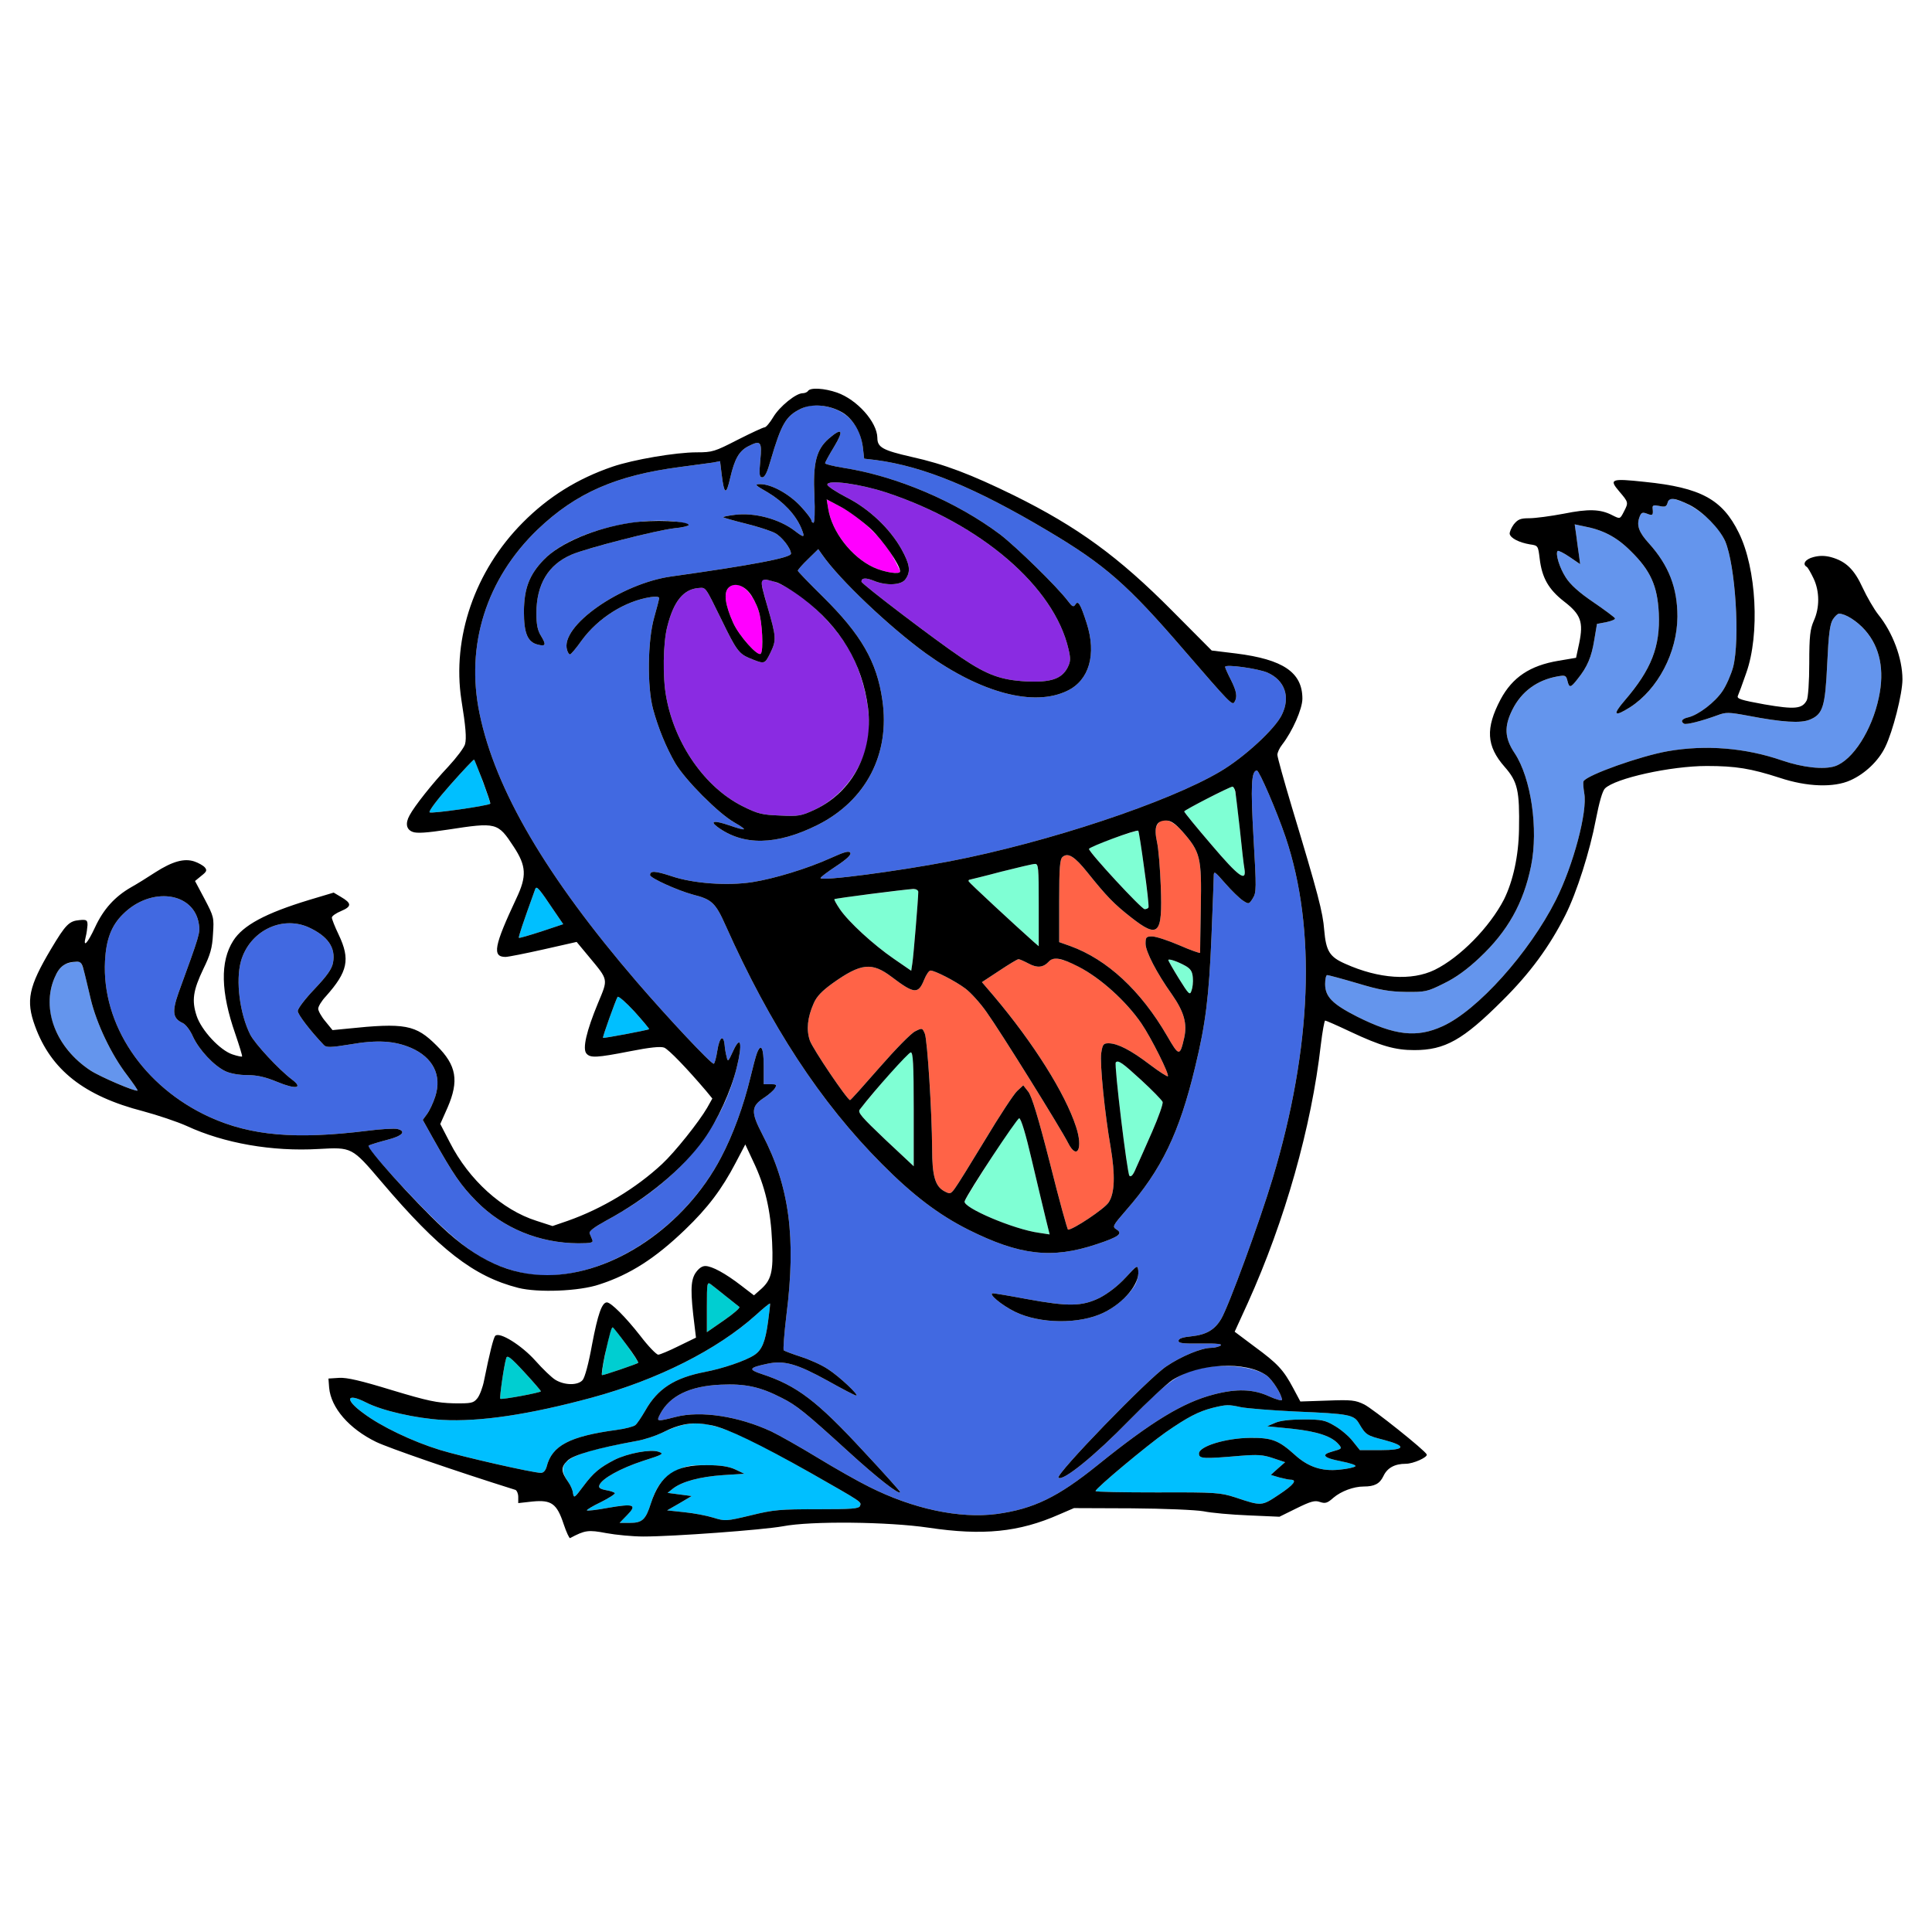 <?xml version="1.0" encoding="utf-8"?>
<!-- Generator: Adobe Illustrator 21.0.0, SVG Export Plug-In . SVG Version: 6.00 Build 0)  -->
<svg version="1.1" baseProfile="tiny"
	 id="svg60" inkscape:version="0.92.2 5c3e80d, 2017-08-06" sodipodi:docname="30 #11531.svg" xmlns:cc="http://creativecommons.org/ns#" xmlns:dc="http://purl.org/dc/elements/1.1/" xmlns:inkscape="http://www.inkscape.org/namespaces/inkscape" xmlns:rdf="http://www.w3.org/1999/02/22-rdf-syntax-ns#" xmlns:sodipodi="http://sodipodi.sourceforge.net/DTD/sodipodi-0.dtd" xmlns:svg="http://www.w3.org/2000/svg"
	 xmlns="http://www.w3.org/2000/svg" xmlns:xlink="http://www.w3.org/1999/xlink" x="0px" y="0px" viewBox="0 0 850 850"
	 xml:space="preserve">
<sodipodi:namedview  bordercolor="#666666" borderopacity="1" gridtolerance="10" guidetolerance="10" id="namedview62" inkscape:current-layer="svg60" inkscape:cx="687.013" inkscape:cy="608.02561" inkscape:pageopacity="0" inkscape:pageshadow="2" inkscape:window-height="978" inkscape:window-maximized="1" inkscape:window-width="1920" inkscape:window-x="0" inkscape:window-y="1" inkscape:zoom="0.58897835" objecttolerance="10" pagecolor="#ffffff" showgrid="false">
	</sodipodi:namedview>
<g id="g58" transform="translate(0,0) scale(1,1)">
	<path id="path4" fill="none" d="M0,0h425h425v425v425H425H0V425V0z M355.5,172c-0.3,0.5-1.4,1-2.4,1c-2.9,0-10.1,5.8-12.9,10.5
		c-1.5,2.5-3.2,4.5-3.8,4.5s-6,2.5-11.9,5.5c-10.1,5.2-11.1,5.5-18,5.5c-9.2,0-27.9,3.2-37,6.3c-34.1,11.7-58.5,38.9-65.6,73.1
		c-2.1,10.1-2.4,19.8-0.9,29.6c1.9,11.7,2.3,16.8,1.6,19.4c-0.4,1.5-3.7,5.9-7.4,9.9c-6.9,7.3-14.9,17.4-17,21.4
		c-2,3.6-1.4,6.3,1.4,7.3c1.8,0.7,6.2,0.4,15.4-1c21.5-3.3,22-3.2,29,7.5c5.6,8.5,5.8,13,1.2,22.7c-9.8,20.9-10.8,25.8-4.8,25.8
		c1.1,0,8.7-1.5,16.7-3.3l14.6-3.3l5.4,6.5c8.7,10.5,8.5,9.6,4,20.4c-5.1,12.3-6.9,20.1-5.1,22.2c1.7,2,4.4,1.9,19.2-1
		c8.6-1.7,13.4-2.2,15-1.6c2,0.8,9.9,9,18.5,19.1l2.7,3.3l-2.3,4.1c-3.6,6.2-14.2,19.5-19.8,24.7c-11.4,10.6-26.2,19.6-41.5,25
		l-6.7,2.3l-7.1-2.3c-15.1-4.8-29.7-18-38.1-34.5l-4.2-8.1l3.2-7.2c5.1-11.8,4-18.6-4.8-27.3c-9.2-9.2-13.8-10.1-39.7-7.4l-6.1,0.6
		l-3.1-3.8c-1.8-2.1-3.2-4.7-3.2-5.6c0-1,1.5-3.5,3.4-5.5c9.6-10.8,10.8-16.2,5.6-27.1c-1.7-3.5-3-6.9-3-7.5c0-0.7,1.9-2,4.1-2.9
		c4.7-2,4.7-3.4-0.1-6.2l-3.2-1.9l-10.7,3.2c-19.4,5.9-29.2,11.2-33.5,18c-5.8,9.1-5.5,22.6,0.9,40.9c1.8,5.3,3.2,9.8,3,10
		s-2.1-0.2-4.2-0.9c-5.5-1.8-13.7-10.6-15.8-17c-2.2-6.7-1.6-11.1,3-20.7c3-6.1,3.9-9.2,4.2-15.2c0.5-7.3,0.4-7.7-3.7-15.5l-4.2-7.9
		l2.8-2.3c2.3-1.8,2.6-2.4,1.5-3.7c-0.7-0.8-2.8-2-4.6-2.6c-4.5-1.5-9.7,0-17.2,4.8c-3.2,2.1-8,5.1-10.7,6.6
		c-7.1,4.1-12.1,9.6-15.8,17.6c-3.3,7.1-5.4,9.3-4.1,4.2c0.4-1.5,0.7-3.8,0.8-5.2c0-2.2-0.4-2.5-3.5-2.2c-4.6,0.4-6.1,1.9-12.6,12.8
		c-9.8,16.5-11.1,22.6-7,33.8c7,19.3,21.6,30.8,47.6,37.5c6.3,1.7,15,4.6,19.2,6.5c16.4,7.6,37.6,11.3,58,10.1
		c14.6-0.8,14.6-0.9,27.6,14.4c25.4,29.9,40.6,41.7,60.2,46.7c8.7,2.2,26.9,1.5,35.7-1.5c13.6-4.4,24.7-11.6,37.7-24.1
		c10-9.6,16.2-17.8,22.3-29.5l4.2-8l3.5,7.5c5.2,10.8,7.7,21.5,8.3,35.5c0.6,13.3-0.3,16.8-5.5,21.2l-2.5,2.2l-5.6-4.3
		c-7-5.4-12.9-8.6-15.8-8.6c-1.5,0-3,1.1-4.4,3.2c-2.1,3.4-2.2,8.3-0.3,23.3l0.6,5l-7.6,3.7c-4.2,2.1-8.3,3.8-9,3.8
		c-0.8,0-4.4-3.7-7.9-8.3c-6.5-8.3-12.9-14.7-14.7-14.7c-2.2,0-4,5.3-6.5,18.4c-1.5,8.4-3.2,14.7-4.2,15.8
		c-2.1,2.4-7.9,2.3-11.9-0.1c-1.7-1-5.7-4.9-8.9-8.5c-6-6.7-15.7-12.8-17.6-10.9c-0.8,0.8-2.5,7.6-4.9,19.5c-0.6,3.2-2,6.8-3,8
		c-1.7,2.1-2.6,2.3-10.4,2.2c-7.3-0.2-11.3-1-27.2-5.8c-13.7-4.2-19.8-5.6-23.2-5.4l-4.7,0.3l0.3,4c0.8,8.9,8.8,18.1,20.7,23.9
		c5.4,2.6,34.2,12.6,61.3,21.1c0.6,0.3,1.2,1.6,1.2,3.1v2.7l6.3-0.7c8.3-0.8,10.7,0.9,13.7,10c1.2,3.6,2.5,6.3,2.8,6.1
		c6.6-3.5,8-3.7,15.9-2.2c4.3,0.8,11.7,1.5,16.4,1.5c13.2,0,52.5-2.9,61.3-4.5c12.5-2.4,46.4-2,64,0.6c24.1,3.6,39.9,2,57.6-5.8
		l6.5-2.8l25.5,0.1c14.3,0.1,28.1,0.7,31.5,1.3c3.3,0.7,12.2,1.5,19.7,1.8l13.7,0.6l7.5-3.7c6.3-3.1,8.1-3.6,10.3-2.8
		c2.4,0.8,3.3,0.5,6-1.9c3.3-2.8,8.8-4.9,13.3-4.9c4.7,0,7-1.2,8.6-4.5c1.7-3.7,5-5.5,9.9-5.5c3.3,0,9.7-2.9,9.2-4.1
		c-0.6-1.7-23.7-20.1-27.5-22c-3.9-1.9-5.6-2.1-16.2-1.7l-11.9,0.4l-3.1-5.8c-4.3-8.1-6.9-10.9-17-18.3l-8.8-6.6l5.8-12.7
		c16.3-36.1,28-77.4,32.1-113.5c0.7-5.9,1.6-10.7,1.9-10.7c0.4,0,5.4,2.2,11.1,4.9c13.4,6.3,19.7,8.1,28.1,8.1
		c13.5,0,21.4-4.4,38.9-21.9c22.3-22.2,34.9-46.6,41-79.5c1.5-7.7,2.9-12.6,4-13.7c4.5-4.5,29-9.9,44.8-9.9
		c12.8,0,19.4,1.1,32.1,5.2c12,4,23.8,4.4,31.1,1.1c6.5-2.9,12.4-8.6,15.3-14.6c3.4-6.9,7.6-23.5,7.6-29.8c0-9.3-4.3-20.7-10.7-28.6
		c-1.8-2.3-4.9-7.6-6.8-11.7c-3.7-8.1-7.4-11.7-14-13.5c-2.7-0.7-5.1-0.7-7.7,0c-3.5,0.9-5,3.1-2.9,4.3c0.5,0.3,1.8,2.6,3,5.1
		c2.7,5.7,2.7,12.9,0.1,18.6c-1.6,3.7-2,6.6-2,18.7c0,8.1-0.5,15.2-1.1,16.3c-2,3.8-5.2,4.1-18.6,1.8c-10.5-1.9-12.3-2.5-11.7-3.8
		c0.4-0.9,2.1-5.4,3.7-10.1c2.7-7.5,3.1-10.2,3.5-22c0.7-22.6-4.3-40.3-14-50c-7.4-7.4-14.9-10-34.2-12c-14.9-1.6-15.8-1.2-11.2,4.2
		c4.1,4.8,4.1,4.9,2.1,8.8c-1.8,3.5-1.7,3.4-5.3,1.6c-5.1-2.6-10.3-2.8-21.2-0.6c-5.8,1.1-12.6,2-15.2,2c-3.9,0-5,0.5-6.8,2.7
		c-1.1,1.5-1.9,3.4-1.8,4.2c0.4,1.9,4.2,3.8,8.9,4.6c3.6,0.5,3.6,0.6,4.3,6.3c1,8.4,3.9,13.5,10.7,18.8c7.4,5.7,8.6,9,6.7,18.3
		l-1.4,6.5l-7.7,1.3c-12.6,2.1-20.3,7.3-25.5,17c-6.7,12.7-6.3,20.5,1.8,29.7c5.7,6.5,6.6,10.4,6.3,27.6
		c-0.2,11.6-2.6,22.6-6.6,30.7c-6.3,12.2-19.3,25.5-30.5,31c-10.1,4.9-24.5,4-39.4-2.7c-6.8-3-8.4-5.5-9.2-14.8
		c-0.6-7.9-2.7-15.9-14.2-54c-3.5-11.7-6.4-22.1-6.4-23.1s0.9-3,2.1-4.5c4.5-5.8,8.9-15.7,8.9-20.2c0-11.6-8.5-17.3-29.2-19.9
		l-10.7-1.3l-17.3-17.4c-23.7-23.9-41.7-37-69.8-50.9c-18.8-9.2-30.5-13.7-45-16.9c-12.7-2.9-15-4.2-15-8.4
		c-0.1-6.9-8.9-16.8-17.8-19.9C362.7,170.8,356.5,170.4,355.5,172z"/>
	<path id="path6" fill="#4169E1" d="M361.5,178.5c10.2,1.3,16.7,7.7,18.1,18.1l0.6,5.2l5.2,0.6c21,2.8,43.8,12.2,75.7,31.2
		c25.1,14.9,35.1,23.7,59.8,52.4c20.3,23.5,21.2,24.4,22.2,22.9c1.4-2.3,1-4.7-1.6-9.9c-1.4-2.7-2.5-5.2-2.5-5.6
		c0-1.3,14.3,0.7,18.6,2.5c7.7,3.4,10.2,10.7,6.4,18.5c-2.9,6.2-16.7,18.9-27.1,25c-22.7,13.5-75.9,31.2-118.9,39.5
		c-22.9,4.4-57,8.9-57,7.4c0-0.4,3.2-2.8,7-5.3c4.7-3.1,6.6-5,6.1-5.8c-0.6-1-2.6-0.4-8.6,2.3c-10.1,4.6-24.9,9.1-34.5,10.6
		c-11,1.7-26.1,0.6-35.5-2.6c-7.3-2.4-9.5-2.5-9.5-0.5c0,1.3,12.2,6.8,18.9,8.6c8.3,2.1,9.9,3.6,14.4,13.7
		c19.6,43.9,41.6,77.6,68.7,104.8c13.6,13.7,24.9,22.3,38,28.9c22.6,11.3,36.8,13,56.5,6.4c9.7-3.2,11.7-4.7,8.7-6.5
		c-1.9-1.2-1.7-1.6,4.2-8.4c15.7-17.9,23.5-34.2,30.4-63c4.7-19.3,6.1-31.2,7.2-57.4c0.5-13,1-24.9,1-26.4c0-2.7,0.2-2.6,5.1,3
		c2.7,3.1,6.2,6.5,7.7,7.5c2.6,1.7,2.7,1.7,4.4-1c1.6-2.6,1.6-4.3,0.3-26.6c-1.3-22.8-1-29.6,1.5-29.6c1,0,8.7,17.8,12.6,29.3
		c13.6,40.4,11.6,92.5-5.7,150.2c-5.7,19-19.3,56.1-22.6,61.7c-2.8,4.8-6.5,7-13,7.7c-4,0.4-5.8,1-5.8,2c0,1.1,2.1,1.3,10,1.2
		c7-0.1,9.5,0.2,8.5,0.9c-0.8,0.5-2.7,1-4.2,1c-4.2,0-13.1,3.7-19.6,8.1c-7.9,5.2-48.9,47.6-47.5,49c1.8,1.8,15.8-9.5,31.2-25.3
		c15.5-15.9,20.5-19.7,29-22.2c10.3-3,25.2-1.8,31.4,2.6c2.5,1.8,6.7,8.4,6.7,10.7c0,0.5-2.6-0.2-5.7-1.6
		c-6.9-3.2-14.4-3.4-24.3-0.8c-13.5,3.5-27.2,11.8-51,31c-17.6,14.2-28.3,19.4-44.6,21.6c-16.2,2.1-36.6-2.2-55.9-11.9
		c-4.9-2.4-15.3-8.3-23-13s-16.8-9.8-20.1-11.4c-14.4-6.7-31.1-9.3-42.2-6.4c-8.3,2.1-8.5,2.1-6.8-1.2c4.2-8.1,13.1-12.4,26.7-13
		c10.7-0.5,17.3,0.9,26.8,5.8c6.6,3.3,10.3,6.3,29.3,23.6c12.7,11.6,22.8,19.5,22.8,17.8c0-0.3-7.2-8.4-16.1-17.9
		c-20.5-22.2-29.3-28.9-44.8-34c-6.1-2-5.6-2.8,2.5-4.5c7.4-1.6,13,0,26.6,7.5c6.4,3.6,12,6.5,12.5,6.5c1.5,0-7.4-8.4-12.4-11.6
		c-2.8-1.9-8.2-4.3-12-5.5c-3.7-1.2-7.1-2.5-7.5-2.8c-0.3-0.3,0.2-7.4,1.2-15.6c4.3-34,1.3-56.6-10.6-79.4c-5.2-10-5-12.4,1-16.3
		c1.8-1.2,3.9-3,4.5-4c1-1.6,0.7-1.8-1.9-1.8h-3v-8c0-8.1-1.2-10.3-3-5.6c-0.5,1.3-1.8,6.2-2.9,10.8c-2.9,12.1-7.6,25.1-12.9,35.1
		c-18.7,35.6-59,58.2-89.7,50.2c-16.9-4.5-26.8-12-53.2-40.4c-8.9-9.7-12.9-14.7-12.1-15.1c0.7-0.4,4.3-1.5,8.1-2.5
		c6.8-1.7,8.6-3.8,4.5-4.8c-1.2-0.3-7.1,0-13.2,0.8c-31.5,3.9-51.2,2.2-69.3-6c-29.2-13.3-47.6-40.8-46.1-68.8
		c0.5-9.4,2.8-15.5,7.9-20.5c12.3-12.3,31.3-9.8,33.4,4.4c0.6,3.9,0.4,4.5-9,30.3c-2.9,8.3-2.5,11.2,1.9,13.2c1.3,0.6,3.3,3.2,4.5,6
		c2.7,5.8,9.2,12.8,14.3,15.2c2.1,1,6,1.7,9.6,1.7c4.3,0,7.9,0.8,13.2,3c8.2,3.4,11.6,2.8,6.4-1.1c-5.7-4.3-16.2-15.6-18.3-19.7
		c-4.6-9.1-6.5-23.7-4.1-32.3c3.7-13.1,17.7-20.2,29.6-15c8.6,3.9,12.2,9,10.9,15.7c-0.5,2.7-2.6,5.7-8.1,11.5
		c-4.1,4.3-7.4,8.6-7.4,9.7c0,1.5,5.4,8.6,11.5,15c1,1.1,3,1.1,11.5-0.3c12-2.1,19.5-1.6,26.8,1.5c9.7,4.2,13.7,12.1,10.7,21.4
		c-0.9,2.8-2.5,6.2-3.6,7.7l-1.9,2.6l4.4,7.9c9.1,16.2,12.3,20.9,19.3,28c11.7,11.8,27.6,18.3,44.7,18.4c5.7,0,6.7-0.3,6.2-1.5
		c-0.3-0.8-0.9-2.1-1.2-2.9c-0.3-0.9,2-2.7,7.3-5.6c31.2-16.8,50.6-39.5,57.4-67.2c2.7-10.8,1.8-14.8-1.6-7.3
		c-2.1,4.6-2.3,4.8-2.8,2.5c-0.4-1.4-0.8-3.8-0.9-5.3c-0.5-4.8-2.3-3.4-3.2,2.5c-0.5,3.2-1.2,5.8-1.6,5.8
		c-1.3,0-20.2-20.2-33.9-36.1c-39.8-46.3-62.2-84.5-69.1-117.9c-6.3-30.2,3-59.4,25.6-81.1c16.8-16,34.3-23.7,62.3-27.4
		c6.4-0.8,13-1.8,14.8-2l3.1-0.6l0.7,5.8c1.1,9,2,9.4,3.8,1.4c1.9-8.1,3.8-11.6,7.8-13.7c5.6-2.9,6.2-2.2,5.4,6.1
		c-0.6,6.4-0.4,7.5,0.9,7.5c1.1,0,2.2-2.3,3.6-7.3c4.8-16.4,6.8-19.7,13.4-22.9C355.5,178.4,357.7,178.1,361.5,178.5z M364.6,193
		c-5.5,4.8-7,10.9-6.3,25.2c0.3,6.8,0.1,11.8-0.4,11.8s-0.9-0.5-0.9-1c0-0.6-2.1-3.4-4.7-6.2c-5.1-5.5-12.9-9.8-17.8-9.8
		c-2.7,0-2.4,0.4,3.4,3.7c6.8,4.1,12.1,9.7,14.6,15.6c1.8,4.4,1.4,4.5-2.9,1.2c-6.8-5.2-17.7-8.1-26.3-7c-3,0.4-5.3,0.8-5.1,1.1
		c0.3,0.2,4.7,1.5,10,2.8s11,3.2,12.7,4.1c3,1.5,7.1,6.8,7.1,9.1c0,1.8-17.5,5.1-52.5,10c-22.5,3.1-49.3,22-46,32.4
		c0.3,1.1,0.9,2,1.3,1.9c0.4,0,2.7-2.7,5.1-6.1c7.2-9.9,19.1-17.4,30.4-19.1c2-0.3,3.7-0.2,3.7,0.4c0,0.5-1,4.4-2.2,8.6
		c-2.9,10.2-3.1,30.5-0.5,40.2c2.3,8.5,5.8,17,9.8,23.9c4.4,7.4,18.9,22,25.9,26c6.4,3.7,5.7,4-2.5,1.2c-6.2-2.1-8.3-1.8-5,0.7
		c11.4,8.5,26.1,8.3,44.3-0.8c21.2-10.7,31.9-31.2,28.4-54.9c-2.4-16.9-9.4-28.9-26.1-45.4c-6.1-6-11.1-11.2-11.1-11.5
		c0-0.4,2-2.7,4.5-5.1l4.5-4.4l1.7,2.4c7.6,11,29.7,31.9,45.7,43.5c24.2,17.4,47.5,23.6,62.2,16.4c9.6-4.6,12.9-16,8.5-29.7
		c-2.8-8.7-3.8-10.2-5-8.2c-0.8,1.2-1.4,0.9-3.2-1.5c-4.8-6.4-22.8-23.9-29.8-29.3c-19.3-14.5-45.5-25.7-69.1-29.4
		c-4.4-0.7-8-1.6-8-2s1.8-3.7,4-7.3C371.4,189.2,370.5,187.9,364.6,193z M239.3,246.2c-6.4,6.6-8.7,12.6-8.8,22.8
		c0,9.6,1.6,13.5,6.1,14.6c3.5,0.9,3.8,0.1,1.5-3.7c-1.6-2.5-2.1-5.1-2.1-10.1c0-12.7,5.2-21.4,15.5-25.8
		c6.5-2.8,37.2-10.7,45.3-11.6c3.4-0.3,6.2-1,6.2-1.4s-2.1-1-4.6-1.4C278.5,226.9,250.3,234.8,239.3,246.2z M500.8,559.1
		c-0.3-2.7-0.4-2.6-5.6,3c-3.3,3.6-7.6,6.9-11.4,8.9c-7.8,3.8-13.7,3.9-32.2,0.5c-7.4-1.4-14.1-2.5-14.7-2.5c-2.5,0,3.7,5.2,9.6,8.1
		c11,5.4,28.5,5.6,39.1,0.4c5.8-2.8,11.6-8.1,14-12.6C500.4,563.2,501,560.6,500.8,559.1z"/>
	<path id="path8" fill="#8A2BE2" d="M390,216.7c41.6,13.8,73.8,41.4,80.1,68.9c1,4.2,0.9,5.5-0.4,8.1c-2.6,5-7.4,6.6-18.1,6.1
		c-11.2-0.6-17.3-2.8-28.7-10.5c-11.3-7.6-43.9-32.4-43.9-33.4c0-1.7,1.9-1.8,5.4-0.4c5.5,2.3,12.2,2,14-0.7
		c2.4-3.4,1.9-6.5-1.8-13.2c-5.1-9.1-14.3-17.8-24.2-22.8c-4.6-2.4-8.4-4.9-8.4-5.6C364,210.9,378.4,212.9,390,216.7z"/>
	<path id="path10" fill="#FF00FF" d="M363.7,219.7l6.4,3.4c8.5,4.5,18.8,14.4,22.7,21.8c1.8,3.2,3.2,6.2,3.2,6.5
		c0,1.5-6.9,0.4-11.7-1.8c-9.7-4.5-18.3-15.7-19.9-25.7L363.7,219.7z"/>
	<path id="path12" fill="#8A2BE2" d="M335.9,255c10,0,29.3,15.9,37.8,31.1c6.3,11.2,9.8,27.2,8.3,38.2
		c-1.9,13.4-11.2,26.1-23.5,31.9c-6,2.8-7.2,3-15.3,2.6c-7.8-0.3-9.7-0.7-16.3-4c-16.6-8.2-30-27.3-33.8-48.2
		c-1.6-8.6-1.4-23.8,0.5-31c2.8-11.1,7.1-16.4,13.8-16.9c3.2-0.2,2.7-1,10.2,14.3c6.2,12.8,7.5,14.6,12,16.5c6.8,2.8,6.8,2.8,9.2-2
		c2.9-5.9,2.8-7-1.2-20.8C334.7,256.6,334.5,255,335.9,255z"/>
	<path id="path14" fill="#FF00FF" d="M333.7,268.5c1.7,5,2.3,17.8,1,19.1c-1.3,1.4-9.5-7.8-12.1-13.5c-3.6-8-4.3-13.3-2.1-15.5
		C324.4,254.7,330.6,259.4,333.7,268.5z"/>
	<path id="path16" fill="#6495ED" d="M736.9,219.7c8.4,2,18.7,10.5,22.1,18.4c4.5,10.6,6.6,43.3,3.5,55.4c-0.9,3.3-3,8.1-4.7,10.6
		c-3.3,4.9-10.5,10.4-15,11.5c-2.8,0.6-3.6,1.8-1.9,2.8c0.9,0.6,7.9-1.2,14.7-3.7c3.7-1.4,4.9-1.4,13.5,0.2
		c15.1,2.9,23.2,3.4,27.2,1.7c5.7-2.4,6.7-5.5,7.6-24.6c0.6-13.1,1.2-17.5,2.5-19.5c0.9-1.4,2.1-2.5,2.7-2.5c2.8,0,7.9,3.2,11.5,7.3
		c6.5,7.4,8.6,17.5,6,29.6c-3,14.4-11.5,27.6-19.3,30.2c-4.9,1.6-14.1,0.6-23.2-2.5c-16.2-5.6-33.7-7-50.3-4.1
		c-12,2.1-35.4,10.4-37.1,13.2c-0.3,0.5-0.1,2.8,0.3,5.3c1.5,8-4.8,31.7-12.5,47c-11.7,23.2-34.4,48.5-49.8,55.5
		c-11.4,5.2-21,4.1-37.6-4.2c-11-5.6-14.1-8.8-14.1-14.4c0-2.1,0.4-3.9,0.9-3.9s6.5,1.6,13.3,3.6c9.9,3,14.1,3.7,21.3,3.8
		c8.6,0.1,9.5-0.1,16.7-3.7c5.2-2.5,10.3-6.2,15.7-11.3c12.4-11.6,19.4-24.1,22.7-40.4s0-38.7-7.2-49.6c-4.5-6.7-4.7-11.8-1-19.2
		c4-8,10.9-13,19.8-14.6c3.4-0.6,3.8-0.5,4.4,1.9c0.8,3.3,1.4,3.2,4.5-0.8c4.2-5.2,6.1-9.6,7.3-17.1l1.2-7.1l4.2-0.8
		c2.3-0.5,4-1.2,3.7-1.7s-4.7-3.8-9.7-7.2c-6.2-4.2-10-7.7-11.9-10.7c-2.8-4.3-4.7-10.6-3.6-11.7c0.3-0.3,2.7,0.9,5.2,2.6l4.7,3.2
		l-0.5-3.8c-0.3-2.2-0.9-6.1-1.2-8.8l-0.7-4.9l3.8,0.8c8.6,1.6,14.6,4.7,20.8,10.9c8.8,8.6,11.8,15.4,12.4,27.3
		c0.7,14.8-3.3,24.9-15,38.5c-5.5,6.4-4.7,7.4,2.3,3c12.3-7.9,20.8-24.1,20.9-39.9c0-12.7-3.8-22.5-12.5-32.2
		c-4.4-4.8-5.5-7.8-4.3-11.3c0.8-2.3,1.3-2.6,3.4-1.8c2.5,1,2.8,0.7,2.5-2.2c-0.2-1.5,0.3-1.7,2.9-1.2c2.6,0.6,3.2,0.3,3.7-1.5
		C734.1,219.4,734.7,219.1,736.9,219.7z"/>
	<path id="path18" fill="#00BFFF" d="M208.6,334.2c0.6,0.7,7.4,19.1,7.1,19.4c-0.9,0.9-26,4.5-26.7,3.8c-0.5-0.5,3.6-5.9,9.2-12.2
		C203.7,339,208.4,334,208.6,334.2z"/>
	<path id="path20" fill="#7FFFD4" d="M542.2,346.1c1.1-0.1,1.6,2.7,3.3,18.9c0.8,8,1.7,15.7,2,17.2c1,6.1-2.5,3.6-14.4-10.4
		C526.4,364,521,357.4,521,357c0-0.3,4.6-2.9,10.3-5.7C536.9,348.4,541.8,346.1,542.2,346.1z"/>
	<path id="path22" fill="#FF6347" d="M520.1,365.7c8.1,9.2,8.6,11.5,8.2,33.5c-0.2,10.6-0.3,19.6-0.3,20c0,0.3-4.1-1.1-9.1-3.3
		c-4.9-2.1-10.3-3.9-12-3.9c-2.6,0-2.9,0.3-2.9,3.2c0,3.4,4.9,12.9,11.6,22.3c5.3,7.6,6.8,12.8,5.4,19.1c-1.9,8.3-2.3,8.2-7.5-0.8
		c-11.6-20-26.4-33.7-42.7-39.6l-4.8-1.7v-18.1c0-14.7,0.3-18.4,1.5-19.4c2.4-2,5.3-0.2,10.9,6.8c8.5,10.6,11.7,13.9,19.1,19.7
		c12.2,9.6,14,7.8,13.2-13.4c-0.3-8-1-16.9-1.7-19.8c-0.8-3.8-0.8-5.7,0-7.2C511,359.3,515.3,360.4,520.1,365.7z"/>
	<path id="path24" fill="#7FFFD4" d="M500.8,365.5c0.6,0.6,4.9,33,4.5,33.7c-0.2,0.5-1,0.8-1.7,0.8c-1.4,0-24.4-24.9-24.5-26.5
		c0-0.6,4.8-2.6,10.7-4.7C495.7,366.8,500.6,365.3,500.8,365.5z"/>
	<path id="path26" fill="#7FFFD4" d="M455.3,380.1c1.6-0.1,1.7,1.4,1.7,18.1v18.1l-2.2-1.9c-8-7.1-28.4-26-28.6-26.6
		c-0.2-0.4,0-0.8,0.5-0.8c0.4-0.1,6.7-1.6,13.8-3.5C447.7,381.7,454.3,380.1,455.3,380.1z"/>
	<path id="path28" fill="#00BFFF" d="M243.7,400.6l4.1,6l-9.6,3.2c-5.3,1.7-9.7,3-9.9,2.8c-0.3-0.3,1.7-6.3,7.2-21.5
		C236.1,389.6,237.2,390.9,243.7,400.6z"/>
	<path id="path30" fill="#7FFFD4" d="M404,392.4c0,2.9-2.1,28.3-2.6,31.4l-0.5,3.3l-7.7-5.3c-9-6.2-19.8-16.1-23.7-21.8
		c-1.5-2.2-2.6-4.2-2.4-4.4c0.2-0.2,7.6-1.3,16.4-2.3C403.8,390.7,404,390.7,404,392.4z"/>
	<path id="path32" fill="#FF6347" d="M466.3,422c10.7,2.4,27,15.3,35.9,28.3c4.3,6.3,12.4,22.5,11.6,23.2c-0.2,0.3-3.8-2-7.9-5.1
		c-8.4-6.4-14.1-9.3-18.1-9.4c-2.4,0-2.7,0.5-3.3,4.3c-0.7,4.4,1.6,27,4.1,41.2c2.1,12.4,1.9,20.5-0.9,24.6
		c-1.9,2.8-15.5,11.9-17.8,11.9c-0.3,0-3.9-13-7.9-29c-5.2-20.4-8.1-29.8-9.6-31.7l-2.2-2.8l-2.7,2.5c-1.5,1.4-7.8,11-14.1,21.5
		c-6.3,10.4-12.3,20.1-13.4,21.5c-1.8,2.4-2.1,2.4-4.7,1c-3.9-2.2-5.2-6.8-5.2-18.5c-0.1-16.7-2.1-47.8-3.2-50.7
		c-1.1-2.6-1.2-2.6-4.2-1.1c-1.8,0.8-8.8,8-15.7,15.9c-6.9,7.9-12.7,14.4-13,14.4c-1.2,0-16.4-22.5-17.7-26.2
		c-1.6-4.7-1.1-10.1,1.7-16.4c1.3-3,3.6-5.4,8.3-8.8c12.5-8.9,17.3-9.4,26-2.8c9.9,7.5,11.7,7.7,14.3,1.2c0.9-2.2,2.1-4,2.8-4
		c1.9,0,10.9,4.6,15.3,7.9c2.3,1.7,6.5,6.3,9.3,10.3c6.3,8.8,32.9,51.6,35.9,57.6c4,7.9,6.7,2.5,3.5-7.1
		c-4.8-14.7-18.7-36.8-36.1-57.4l-5.3-6.2l7.6-5c4.2-2.8,8-5.1,8.5-5.1s2.5,0.9,4.4,1.9c3.9,2.1,6.5,1.8,9-0.9
		C462.7,421.7,463.9,421.4,466.3,422z"/>
	<path id="path34" fill="#7FFFD4" d="M521.5,424.9c2.3,1.3,3.1,2.5,3.3,5.2c0.2,1.9-0.1,4.5-0.6,5.8c-0.7,2.1-1.2,1.6-5.5-5.3
		c-2.6-4.2-4.7-7.9-4.7-8.2C514,421.6,518.1,423,521.5,424.9z"/>
	<path id="path36" fill="#6495ED" d="M33.7,423.1c2.4-0.1,2.2-0.8,6.2,16.4c2.5,10.6,9,24.4,16,33.5c2.7,3.6,4.8,6.6,4.6,6.8
		c-0.7,0.7-16.6-6.1-20.8-8.9c-11-7.2-18-18.9-17.9-30c0-7.3,3.4-15.4,7.1-16.8C30.3,423.6,32.5,423.1,33.7,423.1z"/>
	<path id="path38" fill="#00BFFF" d="M279.1,445c3.7,4.1,6.6,7.6,6.5,7.8c-0.5,0.4-20,4.1-20.3,3.8s5.5-16.4,6.4-18
		C272.1,438.1,275.4,441,279.1,445z"/>
	<path id="path40" fill="#7FFFD4" d="M400.7,463c1,0,1.3,5,1.3,25.1v25l-12.5-11.7c-10.5-10-12.3-12-11.2-13.3
		c0.6-0.9,5.7-6.9,11.1-13.4C394.9,468.3,400,463,400.7,463z"/>
	<path id="path42" fill="#7FFFD4" d="M492.2,467c1.3,0,18.6,15.9,19.3,17.8c0.3,0.8-1.8,6.7-4.6,13.1c-2.8,6.4-6,13.6-7.1,16
		c-1.2,3-2.2,4.1-2.9,3.4c-1-1-6.8-49-6-49.9C491.1,467.2,491.7,467,492.2,467z"/>
	<path id="path44" fill="#7FFFD4" d="M448.4,492c0.8,0,2.9,7,5.5,18.2c2.4,10.1,5.1,21.6,6.1,25.6l1.8,7.3l-4.6-0.7
		c-11.2-1.5-33.9-11.2-32.8-13.9c0.3-0.8,5.5-9.3,11.7-19C442.2,499.9,447.8,492,448.4,492z"/>
	<path id="path46" fill="#00CED1" d="M312.8,565.1c1.9,1.5,11.3,8.9,12.5,9.9c0.4,0.4-2.6,3-6.8,5.9l-7.5,5.2v-11.2
		C311,564.4,311.1,563.8,312.8,565.1z"/>
	<path id="path48" fill="#00BFFF" d="M338.8,573.5c0.1,0.1-0.3,3.7-0.9,8.1c-1.2,8.8-2.7,12.4-6.1,14.6c-3.8,2.5-13.8,5.9-21.7,7.4
		c-13.4,2.6-20.8,7.4-26.2,17c-1.7,2.9-3.6,5.8-4.4,6.4c-0.7,0.6-4.4,1.6-8.2,2.1c-20.7,2.8-28.5,6.9-30.8,16.2
		c-0.5,1.7-1.4,2.7-2.5,2.7c-3.5,0-34.7-7.1-44.5-10.1c-12-3.7-25.9-10.3-33.7-16.2c-8.3-6-7.4-9.1,1.2-4.7c7.2,3.7,21.9,7,33.6,7.7
		c16.5,0.9,38.1-2.3,65.8-9.8c28.8-7.8,55.2-21.1,72.1-36.3C335.8,575.6,338.6,573.3,338.8,573.5z"/>
	<path id="path50" fill="#00CED1" d="M269.6,584c0.7,0,11.6,15.1,11.2,15.6c-0.6,0.5-14.9,5.4-15.9,5.4c-0.6,0,2.1-13.9,3.7-19.3
		C268.9,584.8,269.3,584,269.6,584z"/>
	<path id="path52" fill="#00CED1" d="M230.6,603.6c4,4.3,7.3,8.2,7.4,8.5c0,0.6-17.3,3.8-17.9,3.3c-0.4-0.4,1.6-14.6,2.6-17.8
		C223.1,596,224.5,597,230.6,603.6z"/>
	<path id="path54" fill="#00BFFF" d="M546,619.1c2.5,0.5,13.3,1.4,24,1.9c23.9,1,25.7,1.4,28,5.4c2.9,4.9,3.4,5.2,10.9,7.1
		c10.2,2.7,9.5,4.5-1.7,4.5h-8.9l-3.2-4c-1.7-2.2-5.3-5.2-7.9-6.7c-4.2-2.5-5.7-2.8-13.7-2.8c-5.7,0-10.3,0.5-12.5,1.5l-3.5,1.5
		l11.1,1.1c11,1.2,17.4,3.3,20.4,6.9c1.5,1.8,1.5,1.9-2.8,3.1c-5.2,1.4-4,2.8,3.8,4.3c4,0.8,6.8,1.7,6.3,2.2s-3.7,1.2-7.1,1.5
		c-7.6,0.8-13.7-1.2-19.6-6.6c-7-6.3-10-7.5-19.6-7.4c-10.7,0.1-22.5,3.7-22.5,6.9c0,2.3,1.8,2.4,18.1,1c7.5-0.6,10-0.5,14.4,1
		l5.4,1.8l-3.2,2.8l-3.1,2.8l3.7,1.1c2,0.5,4.2,1,4.9,1c3.2,0,1.6,2.2-4.9,6.5c-7.8,5.2-7.6,5.2-19.3,1.3c-6.6-2.1-8.4-2.3-34.2-2.2
		c-15,0-27.3-0.2-27.3-0.6c0-1.2,22.7-20.1,30.8-25.8c9.8-6.8,14.5-9.2,20.7-10.8C539.7,617.9,540.4,617.9,546,619.1z"/>
	<path id="path56" fill="#00BFFF" d="M356.6,648c23,13.1,22.4,12.7,21.8,14.5c-0.5,1.3-3.6,1.5-18.8,1.5c-16.3,0-19.2,0.2-29.3,2.7
		c-10.9,2.6-11.3,2.6-16.5,1c-2.9-0.9-8.7-2-12.8-2.4l-7.5-0.8l5.4-3.1l5.4-3.2l-5.3-0.7l-5.3-0.7l2.4-1.9c4-3.1,11.9-5.2,21.9-5.9
		l9.5-0.6l-4-1.9c-2.8-1.3-6.5-1.9-12.5-1.9c-7.2-0.1-9.3,0.3-13.5,2.4c-5.6,2.8-8.6,6.6-11.1,14.3c-2.3,7.3-3.8,8.7-9.3,8.7h-4.5
		l3.4-3.5c4.4-4.5,2.9-5.1-8.6-3.1c-4.8,0.9-9,1.4-9.2,1.1c-0.2-0.2,2.5-1.9,6.1-3.6c3.6-1.8,6.4-3.6,6.2-4c-0.3-0.4-2-1-3.9-1.3
		c-2.6-0.5-3.4-1.1-2.9-2.2c1.1-2.9,9.3-7.4,19-10.6c9.1-2.9,9.6-3.2,7-4.1c-3.6-1.2-13.5,0.7-19.2,3.5c-6.6,3.4-9.4,5.7-13.8,11.6
		c-3.9,5.2-4.2,5.5-4.6,3.2c-0.1-1.4-1.1-3.6-2.1-5c-6.3-9-0.5-12.5,29.9-18c3.6-0.6,8.6-2.3,11.3-3.6c2.6-1.3,6.5-2.8,8.5-3.3
		C311.4,624.3,321.2,628,356.6,648z"/>
	<path d="M368.2,172.7c8.9,3.1,17.7,13,17.8,19.9c0,4.2,2.3,5.5,15,8.4c14.5,3.2,26.2,7.7,45,16.9c28.1,13.9,46.1,27,69.8,50.9
		l17.3,17.4l10.7,1.3c20.7,2.6,29.2,8.3,29.2,19.9c0,4.5-4.4,14.4-8.9,20.2c-1.2,1.5-2.1,3.5-2.1,4.5s2.9,11.4,6.4,23.1
		c11.5,38.1,13.6,46.1,14.2,54c0.8,9.3,2.4,11.8,9.2,14.8c14.9,6.7,29.3,7.6,39.4,2.7c11.2-5.5,24.2-18.8,30.5-31
		c4-8.1,6.4-19.1,6.6-30.7c0.3-17.2-0.6-21.1-6.3-27.6c-8.1-9.2-8.5-17-1.8-29.7c5.2-9.7,12.9-14.9,25.5-17l7.7-1.3l1.4-6.5
		c1.9-9.3,0.7-12.6-6.7-18.3c-6.8-5.3-9.7-10.4-10.7-18.8c-0.7-5.7-0.7-5.8-4.3-6.3c-4.7-0.8-8.5-2.7-8.9-4.6
		c-0.1-0.8,0.7-2.7,1.8-4.2c1.8-2.2,2.9-2.7,6.8-2.7c2.6,0,9.4-0.9,15.2-2c10.9-2.2,16.1-2,21.2,0.6c3.6,1.8,3.5,1.9,5.3-1.6
		c2-3.9,2-4-2.1-8.8c-4.6-5.4-3.7-5.8,11.2-4.2c24.7,2.5,34.2,7.7,41.4,22.4c7.8,15.7,9.3,44.7,3.3,61.6c-1.6,4.7-3.3,9.2-3.7,10.1
		c-0.6,1.3,1.2,1.9,11.7,3.8c13.4,2.3,16.6,2,18.6-1.8c0.6-1.1,1.1-8.2,1.1-16.3c0-12.1,0.4-15,2-18.7c2.6-5.7,2.6-12.9-0.1-18.6
		c-1.2-2.5-2.5-4.8-3-5.1c-2.1-1.2-0.6-3.4,2.9-4.3c2.6-0.7,5-0.7,7.7,0c6.6,1.8,10.3,5.4,14,13.5c1.9,4.1,5,9.4,6.8,11.7
		c6.4,7.9,10.7,19.3,10.7,28.6c0,6.3-4.2,22.9-7.6,29.8c-2.9,6-8.8,11.7-15.3,14.6c-7.3,3.3-19.1,2.9-31.1-1.1
		c-12.7-4.1-19.3-5.2-32.1-5.2c-15.8,0-40.3,5.4-44.8,9.9c-1.1,1.1-2.5,6-4,13.7c-2.6,13.8-8.4,32.1-13.4,42
		c-7,13.9-15.6,25.6-27.6,37.5c-17.5,17.5-25.4,21.9-38.9,21.9c-8.4,0-14.7-1.8-28.1-8.1c-5.7-2.7-10.7-4.9-11.1-4.9
		c-0.3,0-1.2,4.8-1.9,10.7c-4.1,36.1-15.8,77.4-32.1,113.5l-5.8,12.7l8.8,6.6c10.1,7.4,12.7,10.2,17,18.3l3.1,5.8l11.9-0.4
		c10.6-0.4,12.3-0.2,16.2,1.7c3.8,1.9,26.9,20.3,27.5,22c0.5,1.2-5.9,4.1-9.2,4.1c-4.9,0-8.2,1.8-9.9,5.5c-1.6,3.3-3.9,4.5-8.6,4.5
		c-4.5,0-10,2.1-13.3,4.9c-2.7,2.4-3.6,2.7-6,1.9c-2.2-0.8-4-0.3-10.3,2.8l-7.5,3.7l-13.7-0.6c-7.5-0.3-16.4-1.1-19.7-1.8
		c-3.4-0.6-17.2-1.2-31.5-1.3l-25.5-0.1l-6.5,2.8c-17.7,7.8-33.5,9.4-57.6,5.8c-17.6-2.6-51.5-3-64-0.6c-8.8,1.6-48.1,4.5-61.3,4.5
		c-4.7,0-12.1-0.7-16.4-1.5c-7.9-1.5-9.3-1.3-15.9,2.2c-0.3,0.2-1.6-2.5-2.8-6.1c-3-9.1-5.4-10.8-13.7-10l-6.3,0.7v-2.7
		c0-1.5-0.6-2.8-1.2-3.1c-27.1-8.5-55.9-18.5-61.3-21.1c-11.9-5.8-19.9-15-20.7-23.9l-0.3-4l4.7-0.3c3.4-0.2,9.5,1.2,23.2,5.4
		c15.9,4.8,19.9,5.6,27.2,5.8c7.8,0.1,8.7-0.1,10.4-2.2c1-1.2,2.4-4.8,3-8c2.4-11.9,4.1-18.7,4.9-19.5c1.9-1.9,11.6,4.2,17.6,10.9
		c3.2,3.6,7.2,7.5,8.9,8.5c4,2.4,9.8,2.5,11.9,0.1c1-1.1,2.7-7.4,4.2-15.8c2.5-13.1,4.3-18.4,6.5-18.4c1.8,0,8.2,6.4,14.7,14.7
		c3.5,4.6,7.1,8.3,7.9,8.3c0.7,0,4.8-1.7,9-3.8l7.6-3.7l-0.6-5c-1.9-15-1.8-19.9,0.3-23.3c1.4-2.1,2.9-3.2,4.4-3.2
		c2.9,0,8.8,3.2,15.8,8.6l5.6,4.3l2.5-2.2c5.2-4.4,6.1-7.9,5.5-21.2c-0.6-14-3.1-24.7-8.3-35.5l-3.5-7.5l-4.2,8
		c-6.1,11.7-12.3,19.9-22.3,29.5c-13,12.5-24.1,19.7-37.7,24.1c-8.8,3-27,3.7-35.7,1.5c-19.6-5-34.8-16.8-60.2-46.7
		c-13-15.3-13-15.2-27.6-14.4c-20.4,1.2-41.6-2.5-58-10.1c-4.2-1.9-12.9-4.8-19.2-6.5c-26-6.7-40.6-18.2-47.6-37.5
		c-4.1-11.2-2.8-17.3,7-33.8c6.5-10.9,8-12.4,12.6-12.8c3.1-0.3,3.5,0,3.5,2.2c-0.1,1.4-0.4,3.7-0.8,5.2c-1.3,5.1,0.8,2.9,4.1-4.2
		c3.7-8,8.7-13.5,15.8-17.6c2.7-1.5,7.5-4.5,10.7-6.6c7.5-4.8,12.7-6.3,17.2-4.8c1.8,0.6,3.9,1.8,4.6,2.6c1.1,1.3,0.8,1.9-1.5,3.7
		l-2.8,2.3l4.2,7.9c4.1,7.8,4.2,8.2,3.7,15.5c-0.3,6-1.2,9.1-4.2,15.2c-4.6,9.6-5.2,14-3,20.7c2.1,6.4,10.3,15.2,15.8,17
		c2.1,0.7,4,1.1,4.2,0.9s-1.2-4.7-3-10c-6.4-18.3-6.7-31.8-0.9-40.9c4.3-6.8,14.1-12.1,33.5-18l10.7-3.2l3.2,1.9
		c4.8,2.8,4.8,4.2,0.1,6.2c-2.2,0.9-4.1,2.2-4.1,2.9c0,0.6,1.3,4,3,7.5c5.2,10.9,4,16.3-5.6,27.1c-1.9,2-3.4,4.5-3.4,5.5
		c0,0.9,1.4,3.5,3.2,5.6l3.1,3.8l6.1-0.6c25.9-2.7,30.5-1.8,39.7,7.4c8.8,8.7,9.9,15.5,4.8,27.3l-3.2,7.2l4.2,8.1
		c8.4,16.5,23,29.7,38.1,34.5l7.1,2.3l6.7-2.3c15.3-5.4,30.1-14.4,41.5-25c5.6-5.2,16.2-18.5,19.8-24.7l2.3-4.1l-2.7-3.3
		c-8.6-10.1-16.5-18.3-18.5-19.1c-1.6-0.6-6.4-0.1-15,1.6c-14.8,2.9-17.5,3-19.2,1c-1.8-2.1,0-9.9,5.1-22.2c4.5-10.8,4.7-9.9-4-20.4
		l-5.4-6.5l-14.6,3.3c-8,1.8-15.6,3.3-16.7,3.3c-6,0-5-4.9,4.8-25.8c4.6-9.7,4.4-14.2-1.2-22.7c-7-10.7-7.5-10.8-29-7.5
		c-9.2,1.4-13.6,1.7-15.4,1c-2.8-1-3.4-3.7-1.4-7.3c2.1-4,10.1-14.1,17-21.4c3.7-4,7-8.4,7.4-9.9c0.7-2.6,0.3-7.7-1.6-19.4
		c-4.2-27.4,5.9-56.9,27-78.1c11.2-11.3,24-19.3,39.5-24.6c9.1-3.1,27.8-6.3,37-6.3c6.9,0,7.9-0.3,18-5.5c5.9-3,11.3-5.5,11.9-5.5
		s2.3-2,3.8-4.5c2.8-4.7,10-10.5,12.9-10.5c1,0,2.1-0.5,2.4-1C356.5,170.4,362.7,170.8,368.2,172.7z M352.4,179.8
		c-6.6,3.2-8.6,6.5-13.4,22.9c-1.4,5-2.5,7.3-3.6,7.3c-1.3,0-1.5-1.1-0.9-7.5c0.8-8.3,0.2-9-5.4-6.1c-4,2.1-5.9,5.6-7.8,13.7
		c-1.8,8-2.7,7.6-3.8-1.4l-0.7-5.8l-3.1,0.6c-1.8,0.2-8.4,1.2-14.8,2c-28,3.7-45.5,11.4-62.3,27.4C214,254.6,204.7,283.8,211,314
		c6.9,33.4,29.3,71.6,69.1,117.9c13.7,15.9,32.6,36.1,33.9,36.1c0.4,0,1.1-2.6,1.6-5.8c0.9-5.9,2.7-7.3,3.2-2.5
		c0.1,1.5,0.5,3.9,0.9,5.3c0.5,2.3,0.7,2.1,2.8-2.5c3.4-7.5,4.3-3.5,1.6,7.3c-2.5,10.2-8.4,23.1-14.5,31.6
		c-9.2,12.8-25,26-42.9,35.6c-5.3,2.9-7.6,4.7-7.3,5.6c0.3,0.8,0.9,2.1,1.2,2.9c0.5,1.2-0.5,1.5-6.2,1.5c-17.1-0.1-33-6.6-44.7-18.4
		c-7-7.1-10.2-11.8-19.3-28l-4.4-7.9l1.9-2.6c1.1-1.5,2.7-4.9,3.6-7.7c3-9.3-1-17.2-10.7-21.4c-7.3-3.1-14.8-3.6-26.8-1.5
		c-8.5,1.4-10.5,1.4-11.5,0.3c-6.1-6.4-11.5-13.5-11.5-15c0-1.1,3.3-5.4,7.4-9.7c5.5-5.8,7.6-8.8,8.1-11.5
		c1.3-6.7-2.3-11.8-10.9-15.7c-11.9-5.2-25.9,1.9-29.6,15c-2.4,8.6-0.5,23.2,4.1,32.3c2.1,4.1,12.6,15.4,18.3,19.7
		c5.2,3.9,1.8,4.5-6.4,1.1c-5.3-2.2-8.9-3-13.2-3c-3.6,0-7.5-0.7-9.6-1.7c-5.1-2.4-11.6-9.4-14.3-15.2c-1.2-2.8-3.2-5.4-4.5-6
		c-4.4-2-4.8-4.9-1.9-13.2c9.4-25.8,9.6-26.4,9-30.3c-2.1-14.2-21.1-16.7-33.4-4.4c-5.1,5-7.4,11.1-7.9,20.5
		c-1.5,28,16.9,55.5,46.1,68.8c18.1,8.2,37.8,9.9,69.3,6c6.1-0.8,12-1.1,13.2-0.8c4.1,1,2.3,3.1-4.5,4.8c-3.8,1-7.4,2.1-8.1,2.5
		c-1.4,0.7,19.6,24,32.4,36c15.4,14.5,29.8,21,46.2,21c28.8,0,60.6-21.5,76.4-51.7c5.3-10,10-23,12.9-35.1c1.1-4.6,2.4-9.5,2.9-10.8
		c1.8-4.7,3-2.5,3,5.6v8h3c2.6,0,2.9,0.2,1.9,1.8c-0.6,1-2.7,2.8-4.5,4c-6,3.9-6.2,6.3-1,16.3c11.9,22.8,14.9,45.4,10.6,79.4
		c-1,8.2-1.5,15.3-1.2,15.6c0.4,0.3,3.8,1.6,7.5,2.8c3.8,1.2,9.2,3.6,12,5.5c5,3.2,13.9,11.6,12.4,11.6c-0.5,0-6.1-2.9-12.5-6.5
		c-13.6-7.5-19.2-9.1-26.6-7.5c-8.1,1.7-8.6,2.5-2.5,4.5c15.5,5.1,24.3,11.8,44.8,34c8.9,9.5,16.1,17.6,16.1,17.9
		c0,1.7-10.1-6.2-22.8-17.8c-19-17.3-22.7-20.3-29.3-23.6c-9.5-4.9-16.1-6.3-26.8-5.8c-13.6,0.6-22.5,4.9-26.7,13
		c-1.7,3.3-1.5,3.3,6.8,1.2c11.1-2.9,27.8-0.3,42.2,6.4c3.3,1.6,12.4,6.7,20.1,11.4s18.1,10.6,23,13c19.3,9.7,39.7,14,55.9,11.9
		c16.3-2.2,27-7.4,44.6-21.6c23.8-19.2,37.5-27.5,51-31c9.9-2.6,17.4-2.4,24.3,0.8c3.1,1.4,5.7,2.1,5.7,1.6c0-2.3-4.2-8.9-6.7-10.7
		c-9.1-6.5-29.7-5.5-41.4,1.9c-2.5,1.6-11.1,9.6-19,17.7c-15.4,15.8-29.4,27.1-31.2,25.3c-1.4-1.4,39.6-43.8,47.5-49
		c6.5-4.4,15.4-8.1,19.6-8.1c1.5,0,3.4-0.5,4.2-1c1-0.7-1.5-1-8.5-0.9c-7.9,0.1-10-0.1-10-1.2c0-1,1.8-1.6,5.8-2
		c6.5-0.7,10.2-2.9,13-7.7c3.3-5.6,16.9-42.7,22.6-61.7c17.3-57.7,19.3-109.8,5.7-150.2C561.7,356.8,554,339,553,339
		c-2.5,0-2.8,6.8-1.5,29.6c1.3,22.3,1.3,24-0.3,26.6c-1.7,2.7-1.8,2.7-4.4,1c-1.5-1-5-4.4-7.7-7.5c-4.9-5.6-5.1-5.7-5.1-3
		c0,1.5-0.5,13.4-1,26.4c-1.1,26.2-2.5,38.1-7.2,57.4c-6.9,28.8-14.7,45.1-30.4,63c-5.9,6.8-6.1,7.2-4.2,8.4c3,1.8,1,3.3-8.7,6.5
		c-19.7,6.6-33.9,4.9-56.5-6.4c-13.1-6.6-24.4-15.2-38-28.9c-27.1-27.2-49.1-60.9-68.7-104.8c-4.5-10.1-6.1-11.6-14.4-13.7
		c-6.7-1.8-18.9-7.3-18.9-8.6c0-2,2.2-1.9,9.5,0.5c9.4,3.2,24.5,4.3,35.5,2.6c9.6-1.5,24.4-6,34.5-10.6c6-2.7,8-3.3,8.6-2.3
		c0.5,0.8-1.4,2.7-6.1,5.8c-3.8,2.5-7,4.9-7,5.3c0,1.5,34.1-3,57-7.4c43-8.3,96.2-26,118.9-39.5c10.4-6.1,24.2-18.8,27.1-25
		c3.8-7.8,1.3-15.1-6.4-18.5c-4.3-1.8-18.6-3.8-18.6-2.5c0,0.4,1.1,2.9,2.5,5.6c2.6,5.2,3,7.6,1.6,9.9c-1,1.5-1.9,0.6-22.2-22.9
		c-24.7-28.7-34.7-37.5-59.8-52.4c-31.9-19-54.7-28.4-75.7-31.2l-5.2-0.6l-0.6-5.2c-0.9-6.7-4.5-12.6-9.3-15.3
		C364.6,178.1,357.4,177.5,352.4,179.8z M733.7,221.1c-0.5,1.8-1.1,2.1-3.7,1.5c-2.6-0.5-3.1-0.3-2.9,1.2c0.3,2.9,0,3.2-2.5,2.2
		c-2.1-0.8-2.6-0.5-3.4,1.8c-1.2,3.5-0.1,6.5,4.3,11.3c8.7,9.7,12.5,19.5,12.5,32.2c-0.1,15.8-8.6,32-20.9,39.9
		c-7,4.4-7.8,3.4-2.3-3c11.7-13.6,15.7-23.7,15-38.5c-0.6-11.9-3.6-18.7-12.4-27.3c-6.2-6.2-12.2-9.3-20.8-10.9l-3.8-0.8l0.7,4.9
		c0.3,2.7,0.9,6.6,1.2,8.8l0.5,3.8l-4.7-3.2c-2.5-1.7-4.9-2.9-5.2-2.6c-1.1,1.1,0.8,7.4,3.6,11.7c1.9,3,5.7,6.5,11.9,10.7
		c5,3.4,9.4,6.7,9.7,7.2s-1.4,1.2-3.7,1.7l-4.2,0.8l-1.2,7.1c-1.2,7.5-3.1,11.9-7.3,17.1c-3.1,4-3.7,4.1-4.5,0.8
		c-0.6-2.4-1-2.5-4.4-1.9c-8.9,1.6-15.8,6.6-19.8,14.6c-3.7,7.4-3.5,12.5,1,19.2c7.2,10.9,10.5,33.3,7.2,49.6
		c-3.3,16.3-10.3,28.8-22.7,40.4c-5.4,5.1-10.5,8.8-15.7,11.3c-7.2,3.6-8.1,3.8-16.7,3.7c-7.2-0.1-11.4-0.8-21.3-3.8
		c-6.8-2-12.8-3.6-13.3-3.6s-0.9,1.8-0.9,3.9c0,5.6,3.1,8.8,14.1,14.4c16.6,8.3,26.2,9.4,37.6,4.2c15.4-7,38.1-32.3,49.8-55.5
		c7.7-15.3,14-39,12.5-47c-0.4-2.5-0.6-4.8-0.3-5.3c1.7-2.8,25.1-11.1,37.1-13.2c16.6-2.9,34.1-1.5,50.3,4.1
		c9.1,3.1,18.3,4.1,23.2,2.5c7.8-2.6,16.3-15.8,19.3-30.2c2.6-12.1,0.5-22.2-6-29.6c-3.6-4.1-8.7-7.3-11.5-7.3
		c-0.6,0-1.8,1.1-2.7,2.5c-1.3,2-1.9,6.4-2.5,19.5c-0.9,19.1-1.9,22.2-7.6,24.6c-4,1.7-12.1,1.2-27.2-1.7c-8.6-1.6-9.8-1.6-13.5-0.2
		c-6.8,2.5-13.8,4.3-14.7,3.7c-1.7-1-0.9-2.2,1.9-2.8c4.5-1.1,11.7-6.6,15-11.5c1.7-2.5,3.8-7.3,4.7-10.6c3.1-12.1,1-44.8-3.5-55.4
		c-2.5-5.6-9.6-12.8-15.6-15.9C736.9,219,734.3,218.7,733.7,221.1z M208.6,334.2c-0.2-0.2-4.9,4.8-10.4,11
		c-5.6,6.3-9.7,11.7-9.2,12.2c0.7,0.7,25.8-2.9,26.7-3.8c0.2-0.2-1.3-4.5-3.2-9.7C210.5,338.8,208.8,334.4,208.6,334.2z
		 M542.2,346.1c-1.3,0.1-21.2,10.3-21.2,10.9c0,0.4,5.4,7,12.1,14.8c11.9,14,15.4,16.5,14.4,10.4c-0.3-1.5-1.2-9.2-2-17.2
		c-0.9-8-1.8-15.5-2-16.8C543.2,347,542.6,346,542.2,346.1z M513,361c-4.3,0-5.4,2.8-4,9.3c0.7,2.9,1.4,11.8,1.7,19.8
		c0.8,21.2-1,23-13.2,13.4c-7.4-5.8-10.6-9.1-19.1-19.7c-5.6-7-8.5-8.8-10.9-6.8c-1.2,1-1.5,4.7-1.5,19.4v18.1l4.8,1.7
		c16.3,5.9,31.1,19.6,42.7,39.6c5.2,9,5.6,9.1,7.5,0.8c1.4-6.3-0.1-11.5-5.4-19.1c-6.7-9.4-11.6-18.9-11.6-22.3
		c0-2.9,0.3-3.2,2.9-3.2c1.7,0,7.1,1.8,12,3.9c5,2.2,9.1,3.6,9.1,3.3c0-0.4,0.1-9.4,0.3-20c0.4-22-0.1-24.3-8.2-33.5
		C516.9,362.2,515.1,361,513,361z M500.8,365.5c-0.7-0.7-21.7,7.1-21.7,8c0.1,1.6,23.1,26.5,24.5,26.5c0.7,0,1.5-0.3,1.7-0.8
		c0.2-0.4-0.6-8.1-1.9-17.1C502.2,373.1,501,365.6,500.8,365.5z M455.3,380.1c-1,0-7.6,1.6-14.8,3.4c-7.1,1.9-13.4,3.4-13.8,3.5
		c-0.5,0-0.7,0.4-0.5,0.8c0.2,0.6,20.6,19.5,28.6,26.6l2.2,1.9v-18.1C457,381.5,456.9,380,455.3,380.1z M235.5,391.1
		c-5.5,15.2-7.5,21.2-7.2,21.5c0.2,0.2,4.6-1.1,9.9-2.8l9.6-3.2l-4.1-6C237.2,390.9,236.1,389.6,235.5,391.1z M401.8,391.1
		c-4.4,0.3-34.3,4.1-34.7,4.5c-0.2,0.2,0.9,2.2,2.4,4.4c3.9,5.7,14.7,15.6,23.7,21.8l7.7,5.3l0.5-3.3c0.5-3.1,2.6-28.5,2.6-31.4
		C404,391.6,403,391.1,401.8,391.1z M461.5,423c-2.5,2.7-5.1,3-9,0.9c-1.9-1-3.9-1.9-4.4-1.9s-4.3,2.3-8.5,5.1l-7.6,5l5.3,6.2
		c17.4,20.6,31.3,42.7,36.1,57.4c3.2,9.6,0.5,15-3.5,7.1c-3-6-29.6-48.8-35.9-57.6c-2.8-4-7-8.6-9.3-10.3
		c-4.4-3.3-13.4-7.9-15.3-7.9c-0.7,0-1.9,1.8-2.8,4c-2.6,6.5-4.4,6.3-14.3-1.2c-8.7-6.6-13.5-6.1-26,2.8c-4.7,3.4-7,5.8-8.3,8.8
		c-2.8,6.3-3.3,11.7-1.7,16.4c1.3,3.7,16.5,26.2,17.7,26.2c0.3,0,6.1-6.5,13-14.4s13.9-15.1,15.7-15.9c3-1.5,3.1-1.5,4.2,1.1
		c1.1,2.9,3.1,34,3.2,50.7c0,11.7,1.3,16.3,5.2,18.5c2.6,1.4,2.9,1.4,4.7-1c1.1-1.4,7.1-11.1,13.4-21.5
		c6.3-10.5,12.6-20.1,14.1-21.5l2.7-2.5l2.2,2.8c1.5,1.9,4.4,11.3,9.6,31.7c4,16,7.6,29,7.9,29c2.3,0,15.9-9.1,17.8-11.9
		c2.8-4.1,3-12.2,0.9-24.6c-2.5-14.2-4.8-36.8-4.1-41.2c0.6-3.8,0.9-4.3,3.3-4.3c4,0.1,9.7,3,18.1,9.4c4.1,3.1,7.7,5.4,7.9,5.1
		c0.8-0.7-7.3-16.9-11.6-23.2c-6.7-9.8-18-20-27.7-25C467.1,421.5,463.5,420.8,461.5,423z M514,422.4c0,0.3,2.1,4,4.7,8.2
		c4.3,6.9,4.8,7.4,5.5,5.3c0.5-1.3,0.8-3.9,0.6-5.8c-0.2-2.7-1-3.9-3.3-5.2C518.1,423,514,421.6,514,422.4z M33.7,423.1
		c-5,0.2-7.5,1.9-9.7,7.1c-5.9,13.8,0.6,30.7,15.7,40.7c4.2,2.8,20.1,9.6,20.8,8.9c0.2-0.2-1.9-3.2-4.6-6.8
		c-7-9.1-13.5-22.9-16-33.5c-1.2-5-2.5-10.7-3.1-12.8C36.1,423.8,35.5,423,33.7,423.1z M279.1,445c-3.7-4-7-6.9-7.4-6.4
		c-0.9,1.6-6.7,17.7-6.4,18s19.8-3.4,20.3-3.8C285.7,452.6,282.8,449.1,279.1,445z M400.7,463c-1,0-15.8,16.5-22.4,25.1
		c-1.1,1.3,0.7,3.3,11.2,13.3l12.5,11.7v-25C402,468,401.7,463,400.7,463z M490.9,467.4c-0.8,0.9,5,48.9,6,49.9
		c0.7,0.7,1.7-0.4,2.9-3.4c1.1-2.4,4.3-9.6,7.1-16c2.8-6.4,4.9-12.3,4.6-13.1c-0.4-0.9-4.6-5.2-9.5-9.7
		C493.7,467.5,492,466.3,490.9,467.4z M448.4,492c-1,0-22.6,32.7-24,36.5c-1.1,2.7,21.6,12.4,32.8,13.9l4.6,0.7l-1.8-7.3
		c-1-4-3.7-15.5-6.1-25.6C451.3,499,449.2,492,448.4,492z M312.8,565.1c-1.7-1.3-1.8-0.7-1.8,9.8v11.2l7.5-5.2
		c4.2-2.9,7.2-5.5,6.8-5.9c-0.4-0.3-3-2.4-5.8-4.6C316.8,568.2,313.7,565.8,312.8,565.1z M338.8,573.5c-0.2-0.2-3,2.1-6.3,5.1
		c-16.9,15.2-43.3,28.5-72.1,36.3c-27.7,7.5-49.3,10.7-65.8,9.8c-11.7-0.7-26.4-4-33.6-7.7c-8.6-4.4-9.5-1.3-1.2,4.7
		c7.8,5.9,21.7,12.5,33.7,16.2c9.8,3,41,10.1,44.5,10.1c1.1,0,2-1,2.5-2.7c2.3-9.3,10.1-13.4,30.8-16.2c3.8-0.5,7.5-1.5,8.2-2.1
		c0.8-0.6,2.7-3.5,4.4-6.4c5.4-9.6,12.8-14.4,26.2-17c7.9-1.5,17.9-4.9,21.7-7.4c3.4-2.2,4.9-5.8,6.1-14.6
		C338.5,577.2,338.9,573.6,338.8,573.5z M269.6,584c-0.6,0-1.2,2.2-3.5,12.2c-1,4.9-1.6,8.8-1.2,8.8c1,0,15.3-4.9,15.9-5.4
		c0.2-0.3-2.1-3.9-5.2-8C272.5,587.4,269.8,584,269.6,584z M230.6,603.6c-6.1-6.6-7.5-7.6-7.9-6c-1,3.2-3,17.4-2.6,17.8
		c0.6,0.5,17.9-2.7,17.9-3.3C237.9,611.8,234.6,607.9,230.6,603.6z M533.5,619.4c-6.2,1.6-10.9,4-20.7,10.8
		c-8.1,5.7-30.8,24.6-30.8,25.8c0,0.4,12.3,0.6,27.3,0.6c25.8-0.1,27.6,0.1,34.2,2.2c11.7,3.9,11.5,3.9,19.3-1.3
		c6.5-4.3,8.1-6.5,4.9-6.5c-0.7,0-2.9-0.5-4.9-1l-3.7-1.1l3.1-2.8l3.2-2.8l-5.4-1.8c-4.4-1.5-6.9-1.6-14.4-1
		c-16.3,1.4-18.1,1.3-18.1-1c0-3.2,11.8-6.8,22.5-6.9c9.6-0.1,12.6,1.1,19.6,7.4c5.9,5.4,12,7.4,19.6,6.6c3.4-0.3,6.6-1,7.1-1.5
		s-2.3-1.4-6.3-2.2c-7.8-1.5-9-2.9-3.8-4.3c4.3-1.2,4.3-1.3,2.8-3.1c-3-3.6-9.4-5.7-20.4-6.9l-11.1-1.1l3.5-1.5
		c2.2-1,6.8-1.5,12.5-1.5c8,0,9.5,0.3,13.7,2.8c2.6,1.5,6.2,4.5,7.9,6.7l3.2,4h8.9c11.2,0,11.9-1.8,1.7-4.5c-7.5-1.9-8-2.2-10.9-7.1
		c-2.3-4-4.1-4.4-28-5.4c-10.7-0.5-21.5-1.4-24-1.9C540.4,617.9,539.7,617.9,533.5,619.4z M291.2,630.4c-2.7,1.3-7.7,3-11.3,3.6
		c-17,3.1-27.8,6.1-30.3,8.7c-2.9,2.8-2.8,4.8,0.4,9.3c1,1.4,2,3.6,2.1,5c0.4,2.3,0.7,2,4.6-3.2c4.4-5.9,7.2-8.2,13.8-11.6
		c5.7-2.8,15.6-4.7,19.2-3.5c2.6,0.9,2.1,1.2-7,4.1c-9.7,3.2-17.9,7.7-19,10.6c-0.5,1.1,0.3,1.7,2.9,2.2c1.9,0.3,3.6,0.9,3.9,1.3
		c0.2,0.4-2.6,2.2-6.2,4c-3.6,1.7-6.3,3.4-6.1,3.6c0.2,0.3,4.4-0.2,9.2-1.1c11.5-2,13-1.4,8.6,3.1l-3.4,3.5h4.5c5.5,0,7-1.4,9.3-8.7
		c4.1-12.4,10.7-16.9,24.6-16.7c6,0,9.7,0.6,12.5,1.9l4,1.9L318,649c-10,0.7-17.9,2.8-21.9,5.9l-2.4,1.9l5.3,0.7l5.3,0.7l-5.4,3.2
		l-5.4,3.1l7.5,0.8c4.1,0.4,9.9,1.5,12.8,2.4c5.2,1.6,5.6,1.6,16.5-1c10.1-2.5,13-2.7,29.3-2.7c15.2,0,18.3-0.2,18.8-1.5
		c0.6-1.8,1.2-1.4-21.8-14.5c-22.5-12.7-36.6-19.5-43.4-20.9C304.9,625.4,299.5,626.2,291.2,630.4z"/>
	<path d="M367,196.5c-2.2,3.6-4,6.9-4,7.3s3.6,1.3,8,2c23.6,3.7,49.8,14.9,69.1,29.4c7,5.4,25,22.9,29.8,29.3
		c1.8,2.4,2.4,2.7,3.2,1.5c1.2-2,2.2-0.5,5,8.2c4.4,13.7,1.1,25.1-8.5,29.7c-14.7,7.2-38,1-62.2-16.4c-16-11.6-38.1-32.5-45.7-43.5
		l-1.7-2.4l-4.5,4.4c-2.5,2.4-4.5,4.7-4.5,5.1c0,0.3,5,5.5,11.1,11.5c16.7,16.5,23.7,28.5,26.1,45.4c3.5,23.7-7.2,44.2-28.4,54.9
		c-18.2,9.1-32.9,9.3-44.3,0.8c-3.3-2.5-1.2-2.8,5-0.7c8.2,2.8,8.9,2.5,2.5-1.2c-7-4-21.5-18.6-25.9-26c-4-6.9-7.5-15.4-9.8-23.9
		c-2.6-9.7-2.4-30,0.5-40.2c1.2-4.2,2.2-8.1,2.2-8.6c0-0.6-1.7-0.7-3.7-0.4c-11.3,1.7-23.2,9.2-30.4,19.1c-2.4,3.4-4.7,6.1-5.1,6.1
		c-0.4,0.1-1-0.8-1.3-1.9c-3.3-10.4,23.5-29.3,46-32.4c35-4.9,52.5-8.2,52.5-10c0-2.3-4.1-7.6-7.1-9.1c-1.7-0.9-7.4-2.8-12.7-4.1
		c-5.3-1.3-9.7-2.6-10-2.8c-0.2-0.3,2.1-0.7,5.1-1.1c8.6-1.1,19.5,1.8,26.3,7c4.3,3.3,4.7,3.2,2.9-1.2c-2.5-5.9-7.8-11.5-14.6-15.6
		c-5.8-3.3-6.1-3.7-3.4-3.7c4.9,0,12.7,4.3,17.8,9.8c2.6,2.8,4.7,5.6,4.7,6.2c0,0.5,0.4,1,0.9,1s0.7-5,0.4-11.8
		c-0.7-14.3,0.8-20.4,6.3-25.2C370.5,187.9,371.4,189.2,367,196.5z M364,213.2c0,0.7,3.8,3.2,8.4,5.6c9.9,5,19.1,13.7,24.2,22.8
		c3.7,6.7,4.2,9.8,1.8,13.2c-1.8,2.7-8.5,3-14,0.7c-3.5-1.4-5.4-1.3-5.4,0.4c0,1,32.6,25.8,43.9,33.4c11.4,7.7,17.5,9.9,28.7,10.5
		c10.7,0.5,15.5-1.1,18.1-6.1c1.3-2.6,1.4-3.9,0.4-8.1c-6.3-27.5-38.5-55.1-80.1-68.9C378.4,212.9,364,210.9,364,213.2z
		 M370.1,223.1l-6.4-3.4l0.7,4.2c1.6,10,10.2,21.2,19.9,25.7c4.8,2.2,11.7,3.3,11.7,1.8c0-2.8-7.4-13.5-12.9-18.7
		C379.4,229.3,373.6,225,370.1,223.1z M337.6,266.7c4,13.8,4.1,14.9,1.2,20.8c-2.4,4.8-2.4,4.8-9.2,2c-4.5-1.9-5.8-3.7-12-16.5
		c-7.5-15.3-7-14.5-10.2-14.3c-6.7,0.5-11,5.8-13.8,16.9c-1.9,7.2-2.1,22.4-0.5,31c3.8,20.9,17.2,40,33.8,48.2
		c6.6,3.3,8.5,3.7,16.3,4c8.1,0.4,9.3,0.2,15.3-2.6c16.6-7.8,25.8-25.4,23.4-44.7c-2.5-19.6-12.1-35.7-28.8-48.3
		c-4.5-3.4-9.8-6.6-11.8-7.1C333.8,254,333.9,253.8,337.6,266.7z M320.5,258.6c-2.2,2.2-1.5,7.5,2.1,15.5
		c2.6,5.7,10.8,14.9,12.1,13.5c1.3-1.3,0.7-14.1-1-19.1c-0.9-2.8-2.7-6.2-4-7.7C326.8,257.2,322.8,256.3,320.5,258.6z"/>
	<path d="M303,231c0,0.4-2.8,1.1-6.2,1.4c-8.1,0.9-38.8,8.8-45.3,11.6c-10.3,4.4-15.5,13.1-15.5,25.8c0,5,0.5,7.6,2.1,10.1
		c2.3,3.8,2,4.6-1.5,3.7c-4.5-1.1-6.1-5-6.1-14.6c0.1-10.2,2.4-16.2,8.8-22.8c7-7.3,22.7-13.9,38.2-16.2
		C287.3,228.5,303,229.2,303,231z"/>
	<path d="M500.8,559.1c0.6,5.7-6.2,14-15.2,18.4c-10.6,5.2-28.1,5-39.1-0.4c-5.9-2.9-12.1-8.1-9.6-8.1c0.6,0,7.3,1.1,14.7,2.5
		c18.5,3.4,24.4,3.3,32.2-0.5c3.8-2,8.1-5.3,11.4-8.9C500.4,556.5,500.5,556.4,500.8,559.1z"/>
</g>
</svg>
